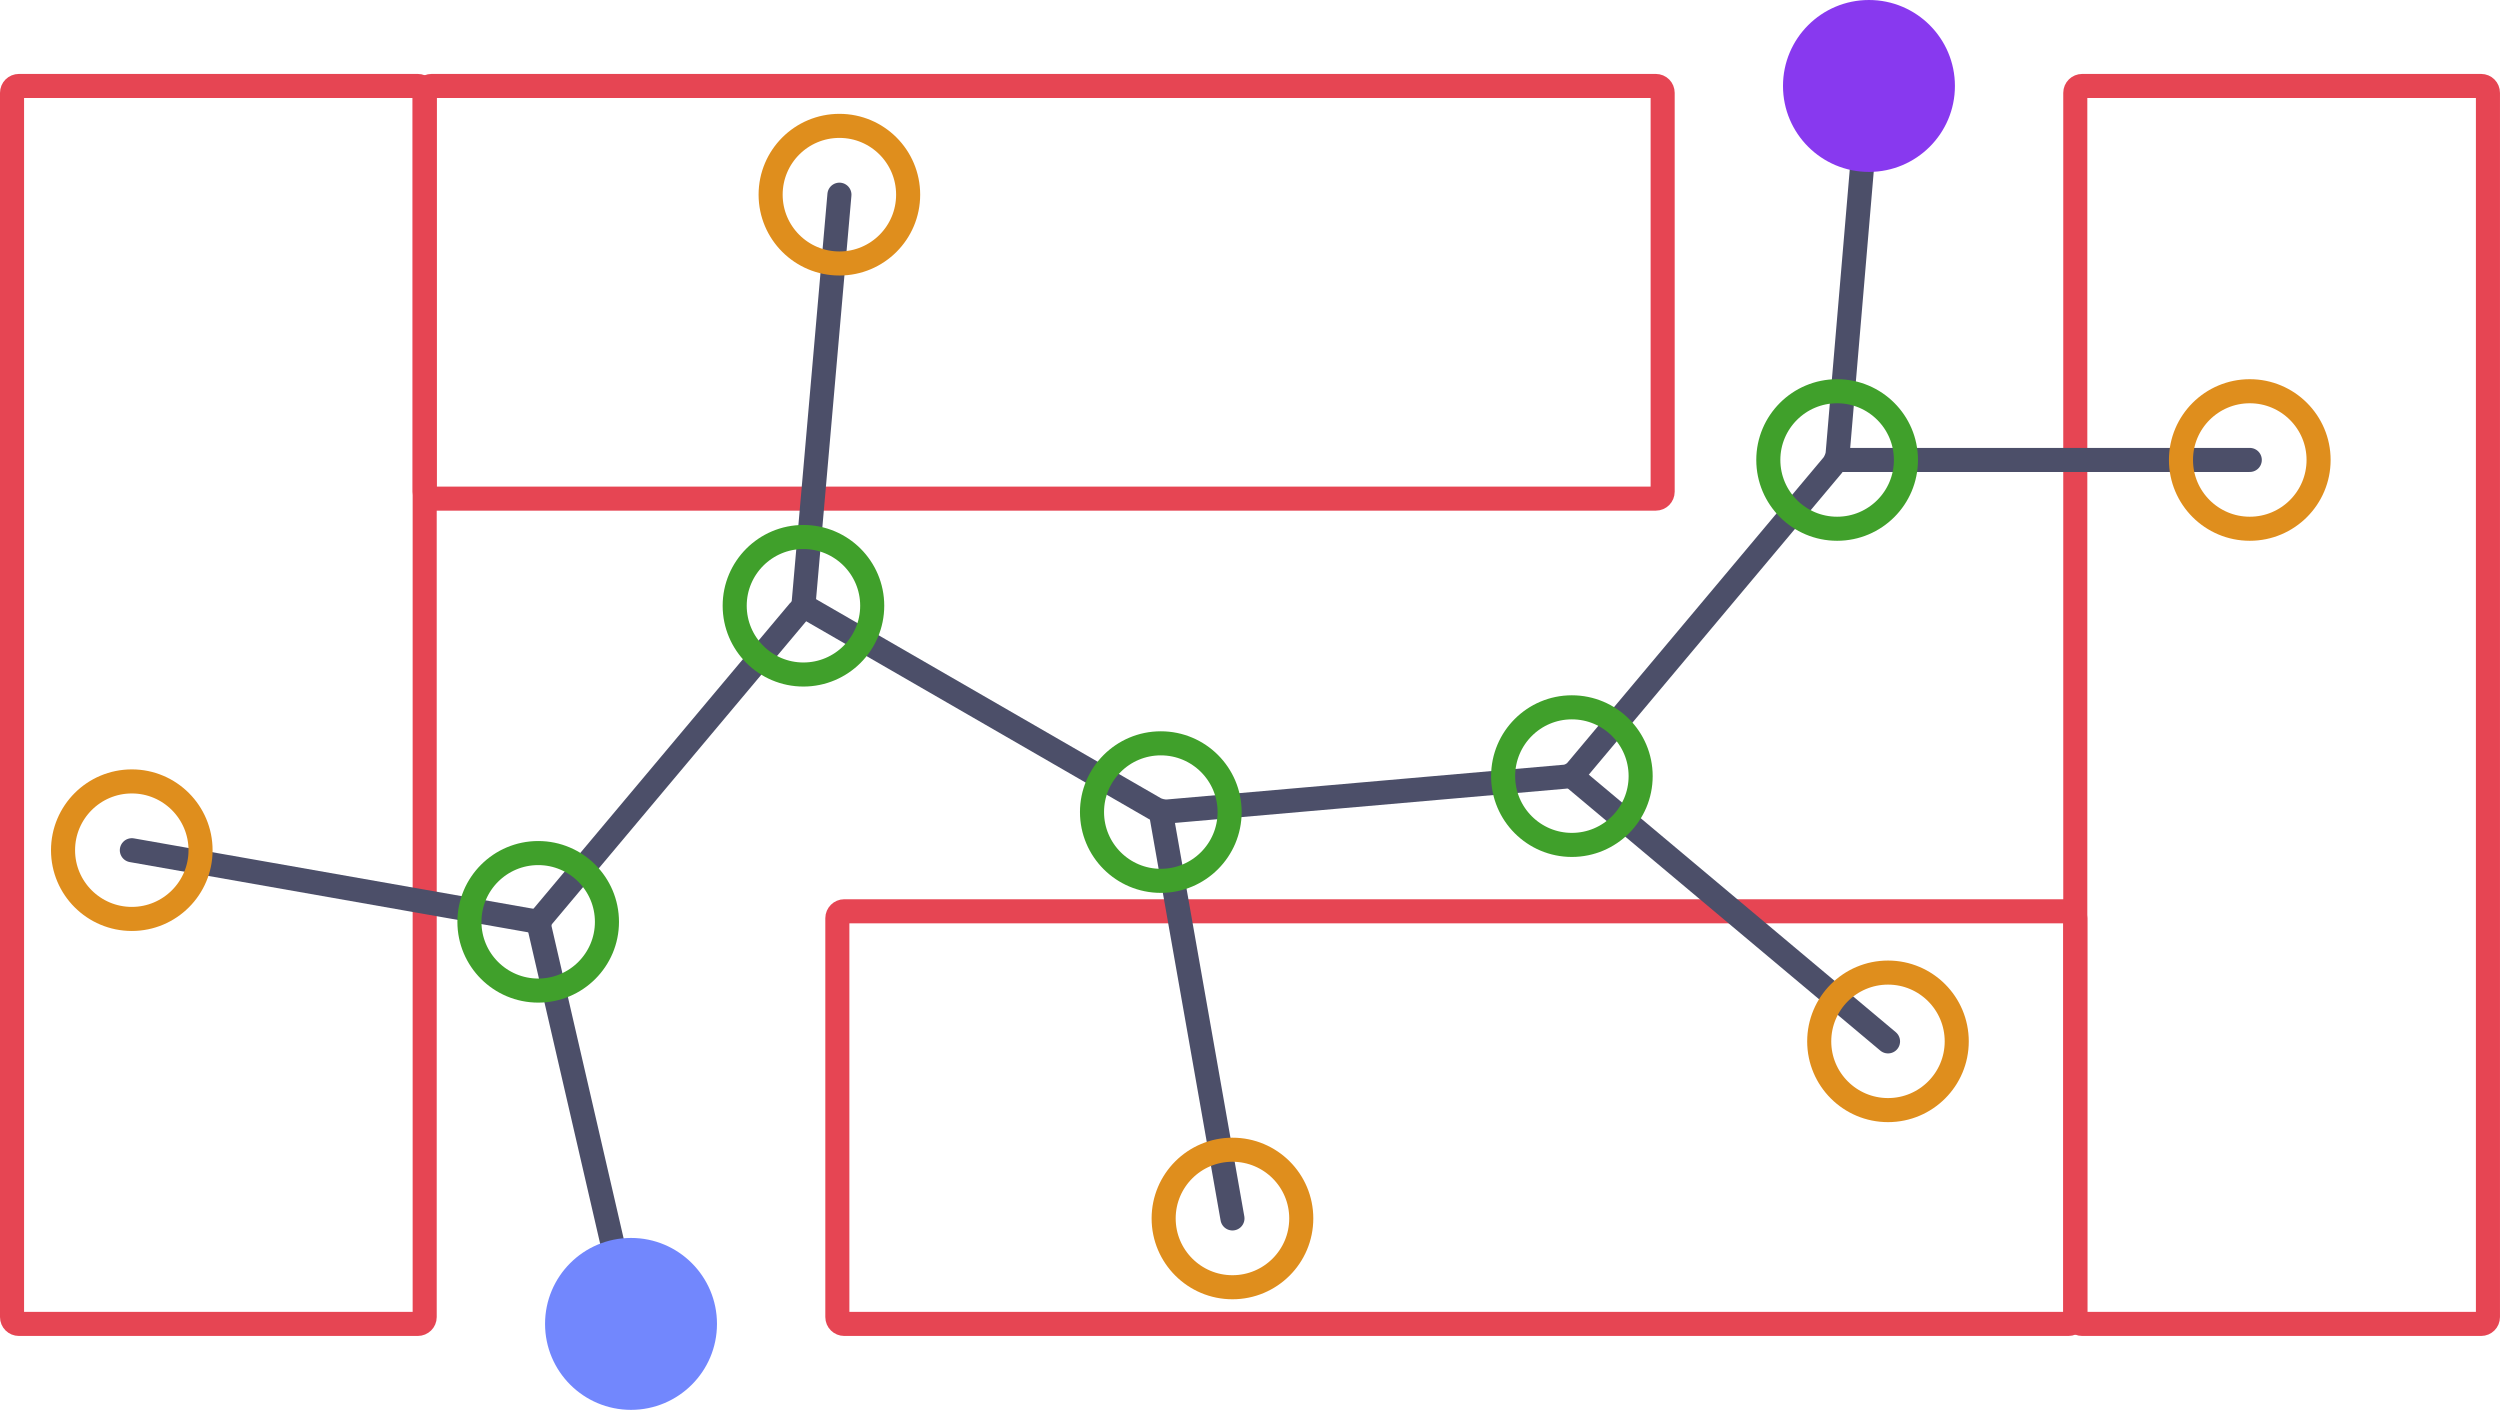 <?xml version="1.0" encoding="UTF-8"?>
<svg xmlns="http://www.w3.org/2000/svg" xmlns:xlink="http://www.w3.org/1999/xlink" width="103.04" height="58.11" viewBox="0 0 103.04 58.11">
<defs>
<clipPath id="clip-0">
<path clip-rule="nonzero" d="M 0 0 L 32 0 L 32 58.109 L 0 58.109 Z M 0 0 "/>
</clipPath>
<clipPath id="clip-1">
<path clip-rule="nonzero" d="M 20 23 L 100 23 L 100 58.109 L 20 58.109 Z M 20 23 "/>
</clipPath>
<clipPath id="clip-2">
<path clip-rule="nonzero" d="M 71 0 L 103.039 0 L 103.039 58.109 L 71 58.109 Z M 71 0 "/>
</clipPath>
<clipPath id="clip-3">
<path clip-rule="nonzero" d="M 8 0 L 92 0 L 92 58.109 L 8 58.109 Z M 8 0 "/>
</clipPath>
<clipPath id="clip-4">
<path clip-rule="nonzero" d="M 33 19 L 65 19 L 65 58.109 L 33 58.109 Z M 33 19 "/>
</clipPath>
<clipPath id="clip-5">
<path clip-rule="nonzero" d="M 33 33 L 68 33 L 68 58.109 L 33 58.109 Z M 33 33 "/>
</clipPath>
<clipPath id="clip-6">
<path clip-rule="nonzero" d="M 60 26 L 95 26 L 95 58.109 L 60 58.109 Z M 60 26 "/>
</clipPath>
<clipPath id="clip-7">
<path clip-rule="nonzero" d="M 75 2 L 103.039 2 L 103.039 36 L 75 36 Z M 75 2 "/>
</clipPath>
<clipPath id="clip-8">
<path clip-rule="nonzero" d="M 22 51 L 30 51 L 30 58.109 L 22 58.109 Z M 22 51 "/>
</clipPath>
</defs>
<g clip-path="url(#clip-0)">
<path fill="none" stroke-width="0.992" stroke-linecap="round" stroke-linejoin="miter" stroke="rgb(90.195%, 27.06%, 32.549%)" stroke-opacity="1" stroke-miterlimit="10" d="M -0.285 0 L -16.723 0 C -16.883 0 -17.008 0.125 -17.008 0.282 L -17.008 50.739 C -17.008 50.899 -16.883 51.024 -16.723 51.024 L -0.285 51.024 C -0.129 51.024 0 50.899 0 50.739 L 0 0.282 C 0 0.125 -0.129 0 -0.285 0 Z M -0.285 0 " transform="matrix(1, 0, 0, -1, 17.504, 54.567)"/>
</g>
<path fill="none" stroke-width="0.992" stroke-linecap="round" stroke-linejoin="miter" stroke="rgb(90.195%, 27.06%, 32.549%)" stroke-opacity="1" stroke-miterlimit="10" d="M 0.285 34.016 L 50.742 34.016 C 50.899 34.016 51.024 34.145 51.024 34.301 L 51.024 50.739 C 51.024 50.899 50.899 51.024 50.742 51.024 L 0.285 51.024 C 0.125 51.024 0 50.899 0 50.739 L 0 34.301 C 0 34.145 0.125 34.016 0.285 34.016 Z M 0.285 34.016 " transform="matrix(1, 0, 0, -1, 17.504, 54.567)"/>
<g clip-path="url(#clip-1)">
<path fill="none" stroke-width="0.992" stroke-linecap="round" stroke-linejoin="miter" stroke="rgb(90.195%, 27.06%, 32.549%)" stroke-opacity="1" stroke-miterlimit="10" d="M 17.293 0 L 67.75 0 C 67.906 0 68.031 0.125 68.031 0.282 L 68.031 16.723 C 68.031 16.879 67.906 17.008 67.75 17.008 L 17.293 17.008 C 17.137 17.008 17.008 16.879 17.008 16.723 L 17.008 0.282 C 17.008 0.125 17.137 0 17.293 0 Z M 17.293 0 " transform="matrix(1, 0, 0, -1, 17.504, 54.567)"/>
</g>
<g clip-path="url(#clip-2)">
<path fill="none" stroke-width="0.992" stroke-linecap="round" stroke-linejoin="miter" stroke="rgb(90.195%, 27.06%, 32.549%)" stroke-opacity="1" stroke-miterlimit="10" d="M 68.316 0 L 84.758 0 C 84.914 0 85.039 0.125 85.039 0.282 L 85.039 50.739 C 85.039 50.899 84.914 51.024 84.758 51.024 L 68.316 51.024 C 68.16 51.024 68.031 50.899 68.031 50.739 L 68.031 0.282 C 68.031 0.125 68.16 0 68.316 0 Z M 68.316 0 " transform="matrix(1, 0, 0, -1, 17.504, 54.567)"/>
</g>
<g clip-path="url(#clip-3)">
<path fill="none" stroke-width="0.992" stroke-linecap="round" stroke-linejoin="miter" stroke="rgb(29.805%, 30.98%, 41.176%)" stroke-opacity="1" stroke-miterlimit="10" d="M 8.504 0 L 4.742 16.297 C 4.707 16.45 4.758 16.668 4.859 16.789 L 15.43 29.383 C 15.527 29.504 15.719 29.535 15.856 29.457 L 30.094 21.239 C 30.231 21.16 30.465 21.106 30.621 21.121 L 47 22.555 C 47.156 22.567 47.363 22.676 47.465 22.797 L 58.031 35.391 C 58.133 35.512 58.227 35.735 58.238 35.891 L 59.527 51.024 " transform="matrix(1, 0, 0, -1, 17.504, 54.567)"/>
</g>
<path fill="none" stroke-width="0.992" stroke-linecap="round" stroke-linejoin="miter" stroke="rgb(29.805%, 30.98%, 41.176%)" stroke-opacity="1" stroke-miterlimit="10" d="M 4.68 16.571 L -12.07 19.524 " transform="matrix(1, 0, 0, -1, 17.504, 54.567)"/>
<path fill="none" stroke-width="0.992" stroke-linecap="round" stroke-linejoin="miter" stroke="rgb(87.45%, 55.684%, 11.374%)" stroke-opacity="1" stroke-miterlimit="10" d="M -9.238 19.524 C -9.238 21.09 -10.508 22.36 -12.07 22.36 C -13.637 22.36 -14.906 21.09 -14.906 19.524 C -14.906 17.961 -13.637 16.692 -12.07 16.692 C -10.508 16.692 -9.238 17.961 -9.238 19.524 Z M -9.238 19.524 " transform="matrix(1, 0, 0, -1, 17.504, 54.567)"/>
<path fill="none" stroke-width="0.992" stroke-linecap="round" stroke-linejoin="miter" stroke="rgb(29.805%, 30.98%, 41.176%)" stroke-opacity="1" stroke-miterlimit="10" d="M 15.609 29.602 L 17.094 46.543 " transform="matrix(1, 0, 0, -1, 17.504, 54.567)"/>
<path fill="none" stroke-width="0.992" stroke-linecap="round" stroke-linejoin="miter" stroke="rgb(87.45%, 55.684%, 11.374%)" stroke-opacity="1" stroke-miterlimit="10" d="M 19.926 46.543 C 19.926 48.11 18.66 49.379 17.094 49.379 C 15.527 49.379 14.258 48.11 14.258 46.543 C 14.258 44.977 15.527 43.707 17.094 43.707 C 18.66 43.707 19.926 44.977 19.926 46.543 Z M 19.926 46.543 " transform="matrix(1, 0, 0, -1, 17.504, 54.567)"/>
<g clip-path="url(#clip-4)">
<path fill="none" stroke-width="0.992" stroke-linecap="round" stroke-linejoin="miter" stroke="rgb(29.805%, 30.98%, 41.176%)" stroke-opacity="1" stroke-miterlimit="10" d="M 30.34 21.098 L 33.293 4.348 " transform="matrix(1, 0, 0, -1, 17.504, 54.567)"/>
</g>
<g clip-path="url(#clip-5)">
<path fill="none" stroke-width="0.992" stroke-linecap="round" stroke-linejoin="miter" stroke="rgb(87.45%, 55.684%, 11.374%)" stroke-opacity="1" stroke-miterlimit="10" d="M 36.129 4.348 C 36.129 5.914 34.859 7.18 33.293 7.18 C 31.727 7.18 30.457 5.914 30.457 4.348 C 30.457 2.782 31.727 1.512 33.293 1.512 C 34.859 1.512 36.129 2.782 36.129 4.348 Z M 36.129 4.348 " transform="matrix(1, 0, 0, -1, 17.504, 54.567)"/>
</g>
<path fill="none" stroke-width="0.992" stroke-linecap="round" stroke-linejoin="miter" stroke="rgb(29.805%, 30.98%, 41.176%)" stroke-opacity="1" stroke-miterlimit="10" d="M 47.281 22.578 L 60.313 11.645 " transform="matrix(1, 0, 0, -1, 17.504, 54.567)"/>
<g clip-path="url(#clip-6)">
<path fill="none" stroke-width="0.992" stroke-linecap="round" stroke-linejoin="miter" stroke="rgb(87.45%, 55.684%, 11.374%)" stroke-opacity="1" stroke-miterlimit="10" d="M 63.145 11.645 C 63.145 13.211 61.879 14.481 60.313 14.481 C 58.746 14.481 57.477 13.211 57.477 11.645 C 57.477 10.082 58.746 8.813 60.313 8.813 C 61.879 8.813 63.145 10.082 63.145 11.645 Z M 63.145 11.645 " transform="matrix(1, 0, 0, -1, 17.504, 54.567)"/>
</g>
<path fill="none" stroke-width="0.992" stroke-linecap="round" stroke-linejoin="miter" stroke="rgb(29.805%, 30.98%, 41.176%)" stroke-opacity="1" stroke-miterlimit="10" d="M 58.215 35.61 L 75.223 35.61 " transform="matrix(1, 0, 0, -1, 17.504, 54.567)"/>
<g clip-path="url(#clip-7)">
<path fill="none" stroke-width="0.992" stroke-linecap="round" stroke-linejoin="miter" stroke="rgb(87.45%, 55.684%, 11.374%)" stroke-opacity="1" stroke-miterlimit="10" d="M 78.059 35.61 C 78.059 37.172 76.789 38.442 75.223 38.442 C 73.656 38.442 72.387 37.172 72.387 35.61 C 72.387 34.043 73.656 32.774 75.223 32.774 C 76.789 32.774 78.059 34.043 78.059 35.61 Z M 78.059 35.61 " transform="matrix(1, 0, 0, -1, 17.504, 54.567)"/>
</g>
<path fill="none" stroke-width="0.992" stroke-linecap="round" stroke-linejoin="miter" stroke="rgb(25.098%, 62.746%, 16.862%)" stroke-opacity="1" stroke-miterlimit="10" d="M 7.512 16.571 C 7.512 18.137 6.242 19.407 4.68 19.407 C 3.113 19.407 1.844 18.137 1.844 16.571 C 1.844 15.008 3.113 13.739 4.68 13.739 C 6.242 13.739 7.512 15.008 7.512 16.571 Z M 7.512 16.571 " transform="matrix(1, 0, 0, -1, 17.504, 54.567)"/>
<path fill="none" stroke-width="0.992" stroke-linecap="round" stroke-linejoin="miter" stroke="rgb(25.098%, 62.746%, 16.862%)" stroke-opacity="1" stroke-miterlimit="10" d="M 18.445 29.602 C 18.445 31.164 17.176 32.434 15.609 32.434 C 14.047 32.434 12.777 31.164 12.777 29.602 C 12.777 28.035 14.047 26.766 15.609 26.766 C 17.176 26.766 18.445 28.035 18.445 29.602 Z M 18.445 29.602 " transform="matrix(1, 0, 0, -1, 17.504, 54.567)"/>
<path fill="none" stroke-width="0.992" stroke-linecap="round" stroke-linejoin="miter" stroke="rgb(25.098%, 62.746%, 16.862%)" stroke-opacity="1" stroke-miterlimit="10" d="M 33.176 21.098 C 33.176 22.66 31.906 23.93 30.34 23.93 C 28.774 23.93 27.504 22.66 27.504 21.098 C 27.504 19.532 28.774 18.262 30.34 18.262 C 31.906 18.262 33.176 19.532 33.176 21.098 Z M 33.176 21.098 " transform="matrix(1, 0, 0, -1, 17.504, 54.567)"/>
<path fill="none" stroke-width="0.992" stroke-linecap="round" stroke-linejoin="miter" stroke="rgb(25.098%, 62.746%, 16.862%)" stroke-opacity="1" stroke-miterlimit="10" d="M 50.117 22.578 C 50.117 24.145 48.848 25.414 47.281 25.414 C 45.719 25.414 44.449 24.145 44.449 22.578 C 44.449 21.012 45.719 19.743 47.281 19.743 C 48.848 19.743 50.117 21.012 50.117 22.578 Z M 50.117 22.578 " transform="matrix(1, 0, 0, -1, 17.504, 54.567)"/>
<path fill="none" stroke-width="0.992" stroke-linecap="round" stroke-linejoin="miter" stroke="rgb(25.098%, 62.746%, 16.862%)" stroke-opacity="1" stroke-miterlimit="10" d="M 61.051 35.61 C 61.051 37.172 59.781 38.442 58.215 38.442 C 56.649 38.442 55.379 37.172 55.379 35.61 C 55.379 34.043 56.649 32.774 58.215 32.774 C 59.781 32.774 61.051 34.043 61.051 35.61 Z M 61.051 35.61 " transform="matrix(1, 0, 0, -1, 17.504, 54.567)"/>
<g clip-path="url(#clip-8)">
<path fill-rule="nonzero" fill="rgb(44.707%, 52.939%, 99.216%)" fill-opacity="1" d="M 29.551 54.566 C 29.551 52.609 27.965 51.023 26.008 51.023 C 24.051 51.023 22.465 52.609 22.465 54.566 C 22.465 56.523 24.051 58.109 26.008 58.109 C 27.965 58.109 29.551 56.523 29.551 54.566 Z M 29.551 54.566 "/>
</g>
<path fill-rule="nonzero" fill="rgb(53.333%, 22.353%, 93.726%)" fill-opacity="1" d="M 80.574 3.543 C 80.574 1.586 78.988 0 77.031 0 C 75.074 0 73.488 1.586 73.488 3.543 C 73.488 5.5 75.074 7.086 77.031 7.086 C 78.988 7.086 80.574 5.5 80.574 3.543 Z M 80.574 3.543 "/>
</svg>
